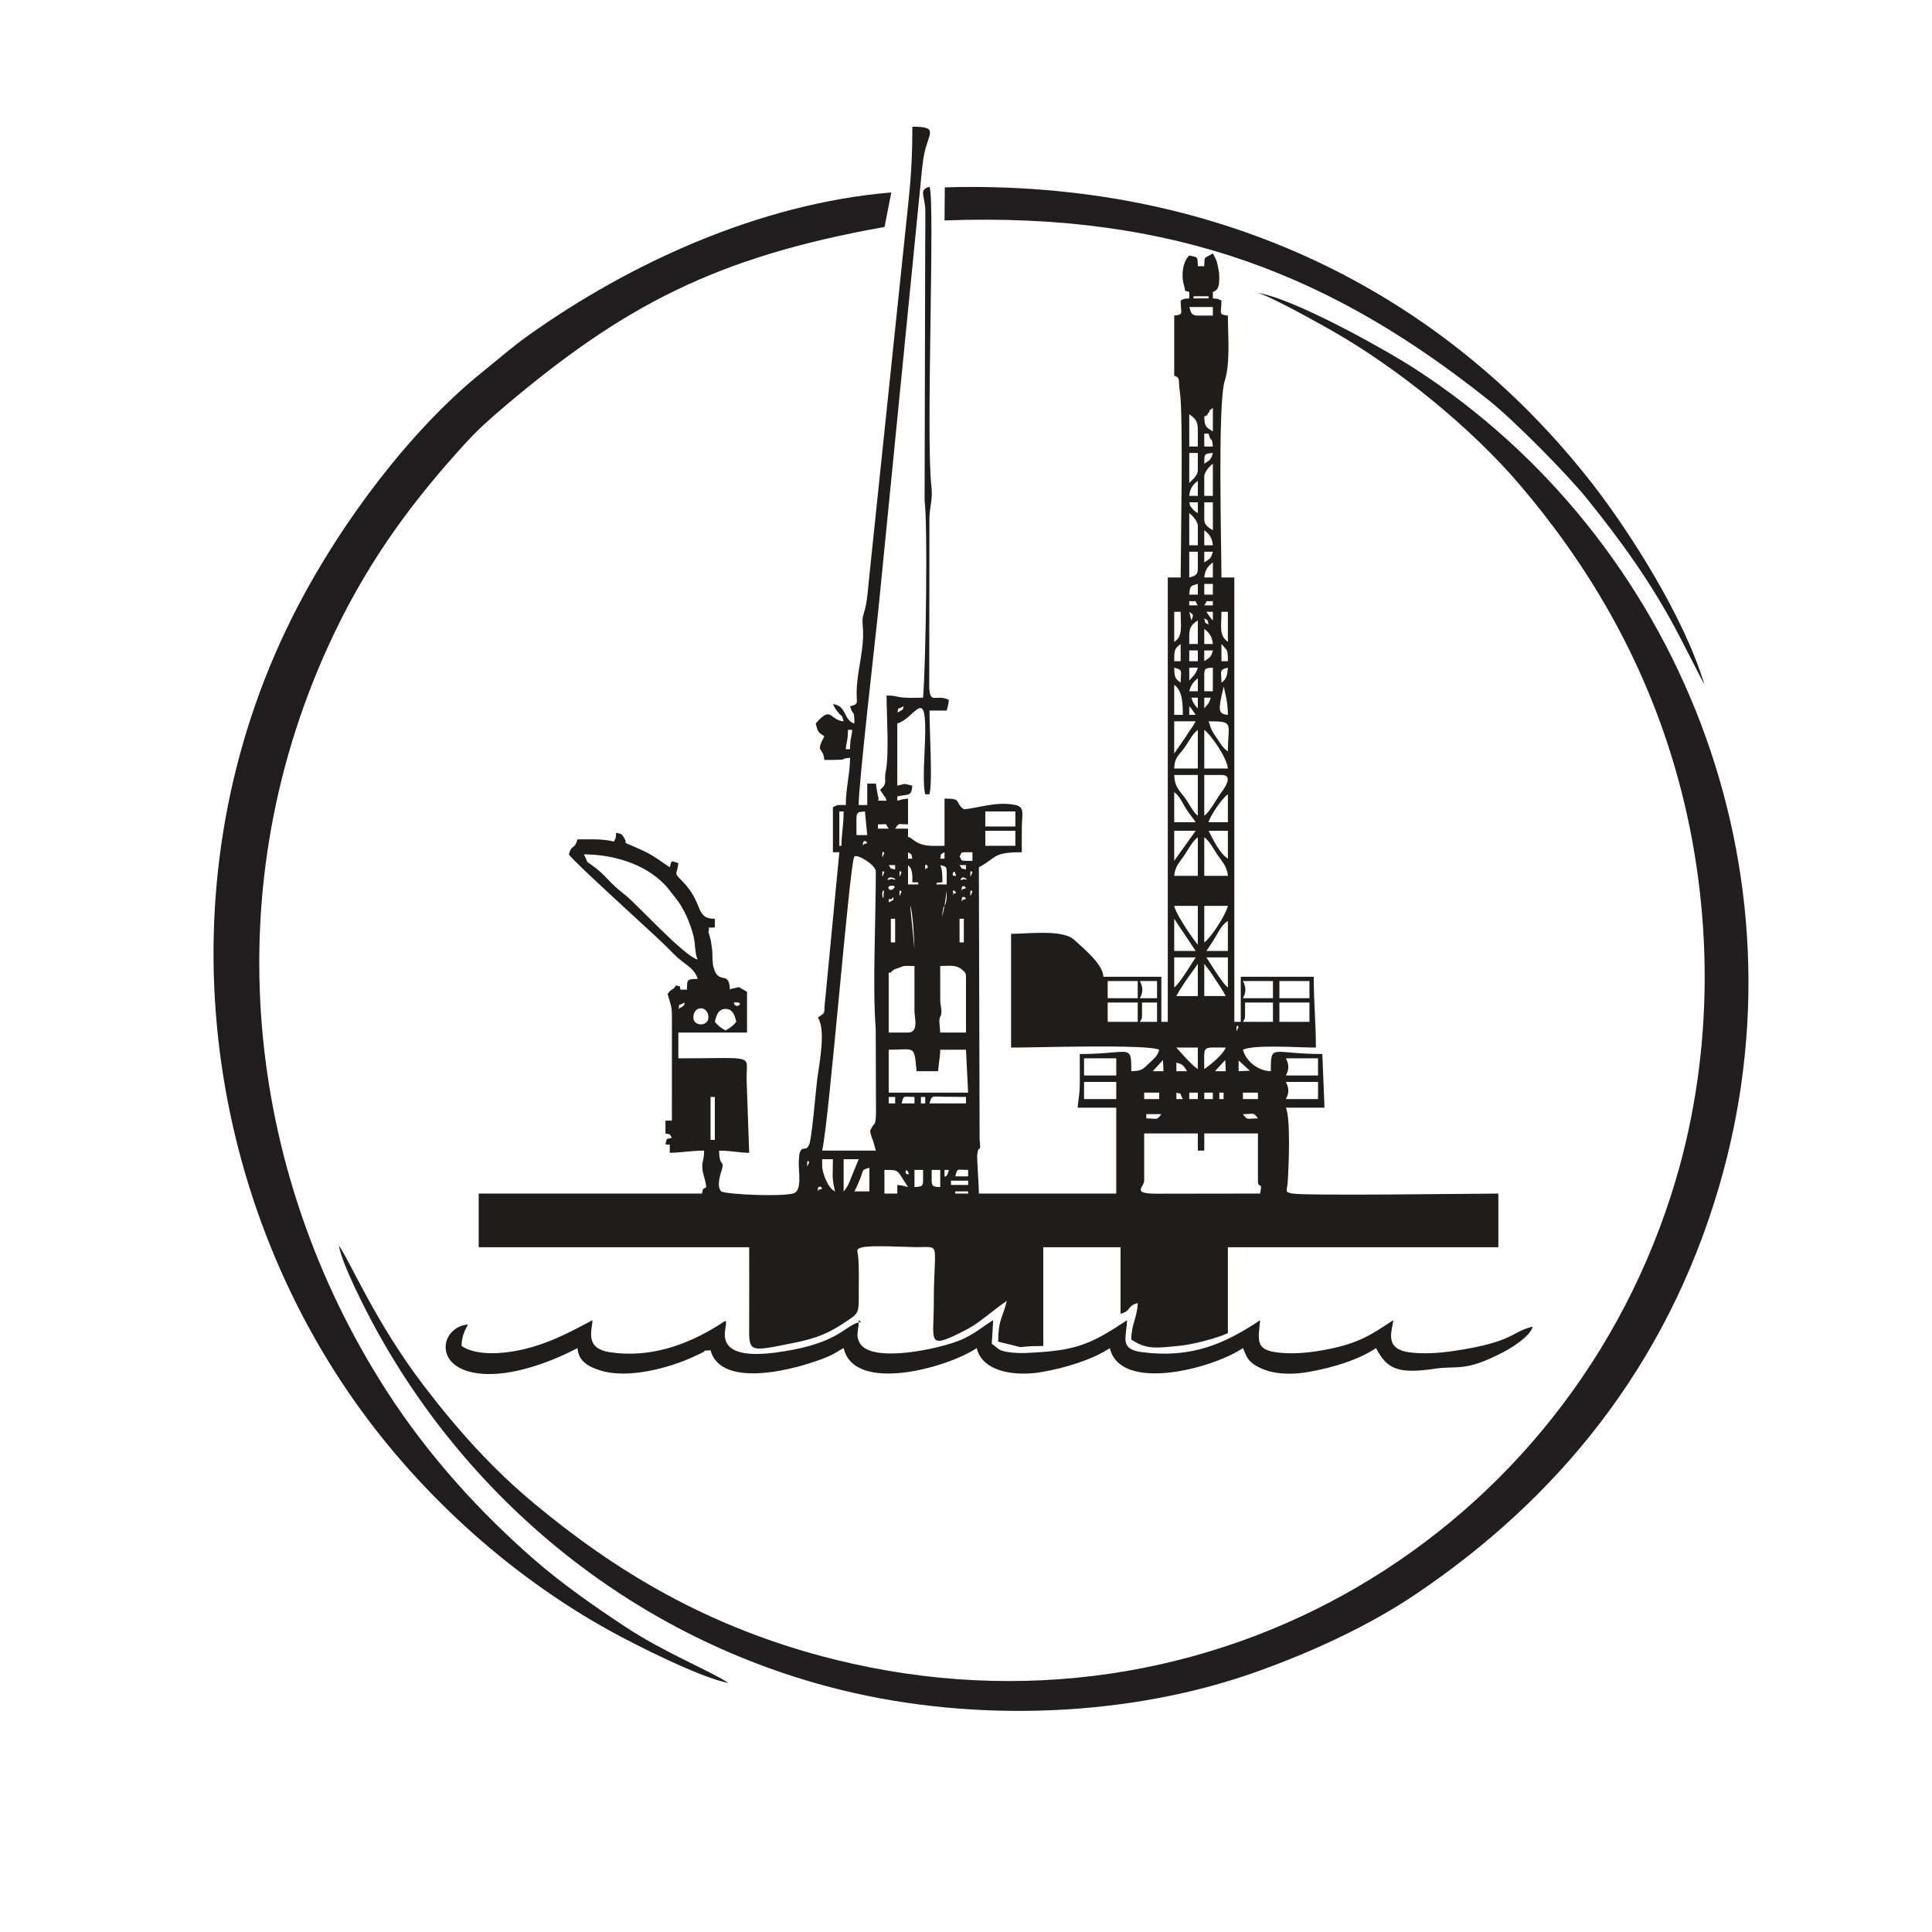 <?xml version="1.0" encoding="UTF-8"?>
<!DOCTYPE svg PUBLIC "-//W3C//DTD SVG 1.1//EN" "http://www.w3.org/Graphics/SVG/1.1/DTD/svg11.dtd">
<!-- Creator: CorelDRAW -->
<svg xmlns="http://www.w3.org/2000/svg" xml:space="preserve" width="76.2mm" height="76.2mm" version="1.1" style="shape-rendering:geometricPrecision; text-rendering:geometricPrecision; image-rendering:optimizeQuality; fill-rule:evenodd; clip-rule:evenodd"
viewBox="0 0 7620 7620"
 xmlns:xlink="http://www.w3.org/1999/xlink"
 xmlns:xodm="http://www.corel.com/coreldraw/odm/2003">
 <defs>
  <style type="text/css">
   <![CDATA[
    .fil0 {fill:#1F1C1C}
    .fil1 {fill:#1F1D1D}
    .fil2 {fill:#201E1E}
   ]]>
  </style>
 </defs>
 <g id="Layer_x0020_1">
  <g id="_105553364500064">
   <path class="fil0" d="M4487.34 5139.27l0 0zm-719.67 -440.26l50.8 0 0 8.46 -50.8 0 0 -8.46zm-338.66 -93.14l0 93.14 -59.27 0c9.97,-18.85 16.32,-33.32 23.77,-52.43 12.97,-33.28 3.55,-32.18 35.5,-40.71zm-203.2 84.67c0,-22.99 30.29,0 7.59,0.46 -8.55,0.18 -7.59,18.79 -7.59,-0.46zm524.93 -33.87l67.73 0 0 16.94 -67.73 0 0 -16.94zm-76.2 0l0 -42.33 33.87 0 0 67.73c-23.91,-1.99 -33.87,0.2 -33.87,-25.4zm-67.73 25.4l0 -67.73 33.86 0 0 42.33c0,25.98 -10.02,22.91 -33.86,25.4zm-67.74 25.4l-50.8 0 0 -93.13c62.63,0 47.08,-1.05 93.14,67.73 -19.3,-4.49 -19.47,-6.56 -42.34,-8.46l0 33.86zm279.4 -93.13l0 25.4 -50.8 0c9.28,-34.75 6.31,-25.4 50.8,-25.4zm-93.13 25.4l0 -25.4 16.93 0c-8.11,33.87 -16.52,24.49 -16.93,25.4zm-143.93 -8.47c-14.52,1.81 -11.97,-24.98 -0.58,-11.29 0,0 0.3,0.74 0.3,0.79 0.02,0.13 0.25,2.23 0.27,2.44 0.05,0.74 7.06,7.19 0.01,8.06zm-338.67 -33.86l0 -25.4 42.34 0c0,70.75 -5.29,67.95 8.46,127 -27.29,-11.02 -50.8,-72.64 -50.8,-101.6zm-59.26 -8.47c0,-21.66 13.4,-1.36 5.03,0 -0.1,0.02 -5.03,23.63 -5.03,0zm237.06 -8.47l2.53 2.53c-0.17,-0.17 -3.37,-1.68 -2.53,-2.53zm-93.13 118.54l0 -127 59.26 0 -39.16 96.3c-5.96,11.73 -3.94,7.97 -9.24,16.16 -10.2,15.77 -3.48,6.05 -10.86,14.54zm1422.39 -228.6l211.67 0 0 186.26c0,37.65 20.08,-4.05 8.47,50.8l-407.06 0.61c-103.25,0.03 -50.14,-25.19 -50.14,-51.41l0 -186.26 211.66 0 0 67.73 25.4 0 0 -67.73zm-1862.66 16.93l2.53 2.52c-0.17,-0.16 -3.37,-1.68 -2.53,-2.52zm-84.66 -160.87l16.93 0 0 169.34 -16.93 0 0 -169.34zm-76.2 160.87l2.52 2.52c-0.16,-0.16 -3.36,-1.68 -2.52,-2.52zm2175.92 -93.13c44.64,0 40.44,-8.77 59.27,16.93 -44.64,0 -40.44,8.76 -59.27,-16.93zm-381 16.93l0 -16.93 59.27 0c-18.83,25.69 -14.63,16.93 -59.27,16.93zm685.8 -59.27l2.53 2.53c-0.17,-0.17 -3.37,-1.68 -2.53,-2.53zm-948.26 0l2.53 2.53c-0.17,-0.17 -3.37,-1.68 -2.53,-2.53zm-448.73 -25.4l0 25.4 -143.94 0c9.15,-34.23 11.62,-26.49 58.54,-26.13 28.46,0.22 56.84,0.73 85.4,0.73zm-177.8 0l16.93 0 0 25.4 -16.93 0 0 -25.4zm-25.4 0l0 25.4 -50.8 0c9.28,-34.75 6.31,-25.4 50.8,-25.4zm-101.6 0l25.4 0 0 25.4 -25.4 0 0 -25.4zm1396.99 -16.93l59.27 0 0 25.4 -59.27 0 0 -25.4zm-93.13 0l16.93 0 0 25.4 -16.93 0 0 -25.4zm-59.27 0l33.87 0 0 25.4 -33.87 0 0 -25.4zm-59.26 0l33.86 0 0 25.4 -33.86 0 0 -25.4zm-50.8 0c27.69,10.03 6.15,-10.98 25.4,25.4l-25.4 0 0 -25.4zm-127 0l59.26 0 0 25.4 -59.26 0 0 -25.4zm-237.07 -42.33l127 0 0 67.73 -127 0 0 -67.73zm-1388.53 59.26l2.53 2.53c-0.17,-0.17 -3.37,-1.68 -2.53,-2.53zm-160.86 0l2.52 2.53c-0.16,-0.17 -3.36,-1.68 -2.52,-2.53zm2345.26 -59.26l127 0 0 67.73 -127 0c16.96,-30.19 8.41,-50.77 0,-67.73zm-795.87 -93.14l127 0 0 67.74 -127 0 0 -67.74zm-1354.66 59.27l0 0zm-228.6 0l0 0zm228.6 0l-8.47 -8.47 8.47 8.47zm-220.13 -8.47l-8.47 8.47 8.47 -8.47zm2184.39 -42.33l44.26 40.41 -44.26 1.92 0 -42.33zm-52.72 -1.92l1.92 44.25 -42.33 0 40.41 -44.25zm-192.81 10.39c27.82,7.43 27.88,12.28 42.33,33.86l-42.33 0 0 -33.86zm-52.73 -10.39l1.93 44.25 -42.34 0 40.41 -44.25zm-1674.47 44.25l-8.46 -8.46 8.46 8.46zm-203.2 -8.46l-8.46 8.46 8.46 -8.46zm194.74 0l-8.47 -8.47 8.47 8.47zm-186.27 -8.47l-8.47 8.47 8.47 -8.47zm177.8 0l-8.47 -8.47 8.47 8.47zm-169.33 -8.47l-8.47 8.47 8.47 -8.47zm160.86 0l0 0zm-160.86 0l0 0zm2345.26 -25.4l127 0 0 67.74 -127 0c16.96,-30.2 8.41,-50.77 0,-67.74zm-321.74 42.34c0,-96.65 -11.97,-84.67 84.67,-84.67 -9.48,26.2 -58.89,67.41 -84.67,84.67zm-110.06 -84.67l84.66 0 0 84.67c-19.95,-13.37 -26.45,-22.72 -44.44,-40.22l-40.22 -44.45zm-1024.47 93.13l84.67 0 3.17 -31.19c1.47,-13.14 5.3,-29.99 5.3,-53.47l101.6 0 8.46 169.33 -313.26 0 0 -169.33c99.91,0 100.25,-19.36 108.59,70.97 0.12,1.25 0.33,3.94 0.42,4.99 0.09,0.95 0.45,3.76 0.52,4.49 0.07,0.69 -0.07,2.93 0.53,4.21zm1261.53 -169.33c0,-21.66 13.41,-1.36 5.04,0 -0.1,0.02 -5.04,23.64 -5.04,0zm169.34 -101.6l118.53 0 0 76.2 -118.53 0 0 -76.2zm-135.47 50.8l0 -50.8 110.07 0 0 76.2 -118.54 0c5.81,-10.33 8.47,-9.05 8.47,-25.4zm-406.4 0l0 -50.8 59.27 0 0 76.2 -67.74 0c5.81,-10.33 8.47,-9.05 8.47,-25.4zm-135.46 -50.8l118.53 0 0 76.2 -118.53 0 0 -76.2zm-787.4 118.53l-76.2 0 0 -220.13c0,-32.44 -3.24,-5.1 12.67,-21.19 5.86,-5.93 2.36,-2.75 9.35,-7.58l37.36 -13.45c10.56,-1.29 30.69,-0.11 42.22,-0.11l0 177.8c0,23.93 18.42,84.66 -25.4,84.66zm-719.67 -93.13c29.24,0 36.71,26.67 42.34,50.8 -13.73,15.8 -22.4,23.32 -42.34,33.87 -19.93,-10.55 -28.6,-18.07 -42.33,-33.87 5.62,-24.13 13.09,-50.8 42.33,-50.8zm-127 33.87c0,-48.62 59.27,-48.62 59.27,0 0,36.11 -59.27,36.11 -59.27,0zm973.67 -67.73l0 -135.47c25.01,0 55.16,-5.08 76.92,7.75 1.57,0.93 3.59,2.37 5,3.46 15.67,12.19 19.68,15.82 19.68,31.12l0 220.13 -101.6 0 -3.53 -44.88c1.04,-26.99 8.94,-10.45 8.16,-44.76 -0.01,-0.61 -4.63,-26.01 -4.63,-37.35zm-1032.93 33.86c10.02,-27.69 -10.99,-6.15 25.4,-25.4 -6.61,18.25 2.3,5.82 -9.21,16.19 -3.98,3.59 -13.71,5.98 -16.19,9.21zm220.13 -25.4c1.65,-1.65 35.5,-1.72 17.7,11.82 -8.98,6.83 -22.65,-6.87 -17.7,-11.82zm2150.53 -84.66l118.53 0 0 67.73 -118.53 0 0 -67.73zm-677.33 0l118.53 0 0 67.73 -118.53 0 0 -67.73zm380.99 -67.74l22.13 28.68c9.04,13.1 12.94,19.64 20.22,30.58 15.73,23.65 28.46,41.54 42.32,67.74l-84.67 0 0 -127zm-25.4 0l0 127 -84.66 0c13.09,-24.75 22.47,-38.04 38.93,-62.67l45.73 -64.33zm177.8 67.74l118.54 0 0 67.73 -118.54 0c16.97,-30.19 8.41,-50.77 0,-67.73zm-406.4 0l67.74 0 0 67.73 -67.74 0c16.97,-30.19 8.41,-50.77 0,-67.73zm-1041.39 668.86l-211.67 0c27.79,-119.28 109.07,-1142.12 127,-1159.93 11.15,-11.07 84.67,32.87 84.67,59.27 0,191.11 -13.53,460.38 -0.45,618.51l1.12 330.44c-0.58,54.08 -7.75,44.5 -13.08,54.88 -9.83,19.15 -13.89,12.61 -3.89,44.22 0.63,2 1.69,4.21 2.41,6.22 0.73,1.99 1.9,4.07 2.66,6.07l11.23 40.32zm1303.86 -762l84.67 0 0 118.54c-21.79,-15.97 -66.48,-91.38 -84.67,-118.54zm-127 118.54l0 -118.54 84.67 0c-18.19,27.16 -62.88,102.57 -84.67,118.54zm211.67 -262.47l0 118.53 -84.67 0c14.39,-21.49 25.02,-36.87 39.61,-61.99 14.49,-24.97 23.41,-42.05 45.06,-56.54zm-211.67 -8.47l84.67 127 -84.67 0 0 -127zm-905.93 -50.8l-8.74 42.06c0.59,-10.43 -0.02,-12.78 2.07,-23.33 3.68,-18.66 0.05,-8.29 6.67,-18.73zm-135.47 0c10.14,15.98 16.94,146.78 16.94,169.34l-16.94 -169.34zm194.74 50.8l16.93 0 0 93.14 -16.93 0 0 -93.14zm-270.94 0l16.94 0 0 93.14 -16.94 0 0 -93.14zm1117.6 -50.8l93.13 0 0 152.4c-5.28,-6.07 -2.74,-1.83 -11.62,-13.78 -20.98,-28.22 -78.27,-113.37 -81.51,-138.62zm118.53 143.94l0 -143.94 93.14 0c-8.47,36.35 -67.42,126.71 -93.14,143.94zm-1024.46 -143.94l8.47 -59.26c0,16.99 1.93,42.87 -8.47,59.26zm-135.47 0c-1.14,-1.81 -2.29,-6.98 -2.57,-5.88l2.57 5.88zm203.2 -25.4c0,-22.98 30.29,0 7.59,0.47 -8.55,0.17 -7.59,18.78 -7.59,-0.47zm-287.86 0c0.04,-2.82 8.91,-0.95 10.58,-0.68 1.25,0.2 9.8,-19.27 7.45,2.49 0,0.03 -0.81,0.99 -0.9,1.01 -11.69,2.68 -17.43,17.79 -17.13,-2.82zm-25.4 -16.93c-3.04,-16.02 10.66,-30.11 5.36,-5.36 -0.13,0.58 0.23,34.92 -5.36,5.36zm347.13 -8.47c0,-21.65 13.41,-1.36 5.03,0 -0.1,0.02 -5.03,23.64 -5.03,0zm-67.73 0c-4.57,-24.68 18.1,2.17 8.64,1.59 -17.24,-1.07 -5.36,16.18 -8.64,-1.59zm-211.67 0c0,-21.65 13.41,-1.36 5.03,0 -0.1,0.02 -5.03,23.64 -5.03,0zm245.53 -16.93c0,-22.99 30.29,0 7.59,0.46 -8.55,0.18 -7.59,18.79 -7.59,-0.46zm-287.86 -8.47c5.46,-5.46 35.96,-6.13 17.45,9.21 -14.32,11.85 -21.89,-4.77 -17.45,-9.21zm76.2 -84.66c9.77,11.24 10.84,8.94 15.11,27.22 3.06,13.14 1.82,26.99 1.82,40.51 44.76,0 12.62,0.06 25.4,8.47l-42.33 0 0 -76.2zm211.66 50.8c9,-9 32.12,13.43 9.44,4.4 -0.2,-0.08 -23.62,9.78 -9.44,-4.4zm-287.86 0c9.81,-9.82 48.26,14.32 10.57,3.44 -1.01,-0.29 -25.27,11.25 -10.57,-3.44zm1244.59 -160.87c20.61,15.1 36.15,45.81 50.81,67.73 17.63,26.36 39.14,46.31 42.33,84.67l-93.14 0 0 -152.4zm-25.4 0l0 152.4 -93.13 0c3.14,-37.73 20.02,-51.51 38.93,-79.6 16.97,-25.23 33.12,-57.35 54.2,-72.8zm-897.46 143.93c0,-21.65 13.41,-1.36 5.03,0 -0.1,0.02 -5.03,23.64 -5.03,0zm-279.4 0c0,-21.65 13.41,-1.36 5.03,0 -0.1,0.02 -5.03,23.64 -5.03,0zm-67.73 0c0,-21.65 13.4,-1.36 5.03,0 -0.1,0.02 -5.03,23.64 -5.03,0zm287.86 8.47c-21.89,2.72 -2.58,-28.62 -0.27,-10.51 0.02,0.14 0.25,2.23 0.26,2.45 0.05,0.74 7.06,7.19 0.01,8.06zm-59.26 -42.33c30.58,8.16 25.4,0.13 25.4,76.2l-42.34 0c10.36,-7.83 -9.51,-5.49 25.4,-8.47 0,-28.18 0.26,-48.21 -8.46,-67.73zm-59.27 8.46c-3.83,-20.75 15.52,-3.46 9.32,1.4 -13.02,10.21 -8.13,5.03 -9.32,-1.4zm135.47 -8.46l25.4 0 0 16.93c-24.76,-5.93 -12.2,1.09 -25.4,-16.93zm-279.4 0l25.4 0 0 16.93c-24.76,-5.93 -12.2,1.09 -25.4,-16.93zm279.4 -33.87c9.91,-14.27 1.21,-16.93 25.4,-16.93l25.4 0 0 33.86 -25.4 0c-23.85,0 -15.68,-3.66 -25.4,-16.93zm-59.27 -16.93l0 25.4 -16.93 0c5.55,-23.21 -3.44,-13.19 16.93,-25.4zm-143.93 0c18.71,13 10.52,1.38 16.93,25.4l-16.93 0 0 -25.4zm-1278.47 8.46c116.98,0 238.3,37.95 315.75,116.06 18,18.16 28.8,35.02 45.8,55.8 32.78,40.1 57.85,98.96 70.68,149.45 7.58,29.82 5.06,69.7 16.51,93.56 -53.84,-14.38 -229.53,-207.72 -281.9,-251.5 -25.76,-21.54 -34.58,-26.5 -58.92,-51.15 -19.25,-19.48 -35.21,-37.9 -55.87,-54.2 -56.37,-44.48 -26.2,-8.83 -52.05,-58.02zm1176.87 0c0,-21.65 13.4,-1.35 5.03,0 -0.1,0.02 -5.03,23.64 -5.03,0zm406.4 -8.46l2.52 2.52c-0.16,-0.16 -3.37,-1.68 -2.52,-2.52zm-465.67 0l2.53 2.52c-0.17,-0.16 -3.37,-1.68 -2.53,-2.52zm465.67 -84.67l118.53 0 0 59.27 -118.53 0 0 -59.27zm-482.6 50.8c0,-22.99 30.29,0 7.59,0.46 -8.55,0.18 -7.59,18.79 -7.59,-0.46zm1363.13 -50.8l76.2 0 0 110.07c-34.45,-23.07 -57.39,-74.26 -76.2,-110.07zm-135.47 118.53l0 -118.53 84.67 0 -84.67 118.53zm-1312.33 -59.26l-8.46 0 0 -135.47 16.93 0c0,58.63 -8.47,85.89 -8.47,135.47zm143.93 -84.67c43.52,0.97 24.32,-7.66 42.34,16.93l-42.34 0 0 -16.93zm423.34 -50.8l118.53 0 0 59.27 -118.53 0 0 -59.27zm956.73 -67.73l0 110.06 -76.2 0c7.44,-27.87 54.93,-95.82 76.2,-110.06zm-211.67 -8.47c20.42,14.96 29.46,36.32 42.71,58.89 13.56,23.08 28,38.81 41.96,59.64l-84.67 0 0 -118.53zm-1210.73 169.33l-42.33 0c0,-93.61 -7.34,-89.7 33.86,-93.13 0.49,1.11 -0.29,2.07 -0.33,3.61l8.8 89.52zm1329.26 -76.2l0 -160.86 67.74 0c54.75,0 3.76,62.69 -6.71,77.93 -17.4,25.33 -39.67,67.29 -61.03,82.93zm-118.53 -160.86l93.13 0 0 160.86c-19.37,-14.19 -34.55,-49.41 -53.17,-73.82 -21.27,-27.89 -38.7,-41.44 -39.96,-87.04zm118.53 -177.8c26.68,19.54 89.59,109.72 93.14,152.4l-93.14 0 0 -152.4zm-25.4 0l0 152.4 -93.13 0c0.97,-43.44 18.62,-52.43 38.75,-79.79 18.82,-25.57 32.1,-56.28 54.38,-72.61zm-1371.59 76.2l-16.94 0c2.72,-32.66 8.47,-33.34 8.47,-76.2l16.93 0c-2.71,32.65 -8.46,33.34 -8.46,76.2zm1413.93 -110.07c103.79,0 76.2,6.8 76.2,118.54 -19.77,-13.24 -29.42,-30.8 -42.51,-50.63 -9.14,-13.87 -10.71,-13.77 -19.77,-31.03 -8.72,-16.62 -8.76,-25.33 -13.92,-36.88zm-135.47 127l0 -127 84.67 0c-14.92,28.19 -22.72,33.67 -39.72,61.88l-44.95 65.12zm144.97 -185.94c0.08,1.37 2.14,1.7 2.39,4.69l-2.39 -4.69zm-85.7 -0.32c10.56,12.15 -3.31,-5.91 11.57,13.82 7.45,9.89 8.31,11.81 13.83,20.04l-25.4 0 0 -33.86zm-59.27 -84.67c30.74,22.52 33.87,65.32 33.87,118.53l-33.87 0 0 -118.53zm-1092.2 110.07c10.03,-27.7 -10.98,-6.15 25.4,-25.4 -6.6,18.24 2.3,5.82 -9.2,16.19 -3.98,3.58 -13.71,5.97 -16.2,9.21zm1286.93 -101.6c1.17,1.83 2.1,2.84 2.4,6.06l9.01 41.8c2.24,14.59 5.53,36.64 5.53,62.2 -40.94,-3.4 -37.8,-20.52 -16.94,-110.06zm-76.2 84.66l0 -42.33 25.4 0c-7.07,26.49 -13.93,26.54 -25.4,42.33zm-50.8 -42.33l25.4 0 0 42.33c-3.53,-4.06 -9.58,-9.46 -15.1,-18.76 -10.62,-17.9 -6.49,-16.32 -10.3,-23.57zm50.8 -93.13c0,-25.6 9.97,-23.41 33.87,-25.4l0 93.13 -33.87 0 0 -67.73zm-25.4 16.93l0 50.8 -33.86 0c6.33,-23.71 16.79,-38.29 33.86,-50.8zm-93.13 -42.33c36.25,9.67 25.4,12.15 25.4,59.26 -22.63,-16.58 -24.34,-21.04 -25.4,-59.26zm186.27 59.26c0,-47.11 -10.85,-49.59 25.4,-59.26 -2.59,31.14 -5.33,45.32 -25.4,59.26zm-127 -8.46l0 -50.8 33.86 0c-6.55,24.54 -19.71,34.51 -33.86,50.8zm127 -143.94c23.3,26.81 25.4,19.7 25.4,67.74l-25.4 0 0 -67.74zm-127 25.4l33.86 0 0 42.34 -33.86 0 0 -42.34zm-33.87 -25.4l0 67.74 -25.4 0c0,-42.4 0.28,-49.34 25.4,-67.74zm93.13 67.74l0 -42.34 33.87 0c-7.62,28.56 -12.13,27.23 -33.87,42.34zm0 -127c18.34,13.43 31.38,29.33 33.87,59.26l-33.87 0 0 -59.26zm-59.26 25.4c0,-34.46 13.37,-45.55 33.86,-59.27l0 93.13 -33.86 0 0 -33.86zm127 -93.14l25.4 0 0 118.54c-35.93,-26.33 -25.4,-59.06 -25.4,-118.54zm-186.27 118.54l0 -118.54 25.4 0c0,54.59 9.83,97.42 -25.4,118.54zm143.93 -59.27l0 0zm0 0l-8.46 -8.47 8.46 8.47zm-8.46 -8.47c-18.22,-12.66 -11.15,-1.24 -16.94,-25.4 18.72,13.01 10.53,1.39 16.94,25.4zm-67.74 -16.93l-8.46 -33.87c16.18,11.69 18.24,10.42 8.46,33.87zm59.27 -33.87l25.4 0 0 33.87c-10.56,-12.15 3.31,5.9 -11.57,-13.83 -7.45,-9.88 -8.32,-11.8 -13.83,-20.04zm25.4 -42.33l0 16.93 -33.87 0c19.13,-26.1 -5.49,-13.58 33.87,-16.93zm-93.13 0c39.32,3.27 14.8,-9.08 33.86,16.93l-33.86 0 0 -16.93zm59.26 -67.73l33.87 0 0 42.33 -33.87 0 0 -42.33zm-25.4 0l0 42.33 -33.86 0c2.87,-34.52 4.35,-34.45 33.86,-42.33zm59.27 -84.67l0 59.27 -33.87 0c2.5,-29.94 15.53,-45.83 33.87,-59.27zm-93.13 59.27l0 -101.6 33.86 0 0 67.73c0,26.5 -15.14,28.33 -33.86,33.87zm59.26 -59.27l0 -42.33 33.87 0c-7.62,28.55 -12.13,27.23 -33.87,42.33zm0 -127c18.34,13.44 31.38,29.33 33.87,59.27l-33.87 0 0 -59.27zm-59.26 -67.73c11.66,8.54 33.86,32.45 33.86,50.8l0 76.2 -33.86 0 0 -127zm59.26 25.4l0 -67.74 33.87 0 0 110.07c-14.44,-9.67 -33.87,-18.42 -33.87,-42.33zm-59.26 -67.74l33.86 0 0 42.34c-7.25,-4.86 -10.71,-4.99 -19.18,-14.68 -21.93,-25.09 -6.67,-12.4 -14.68,-27.66zm59.26 -101.6c0,-18.34 22.21,-42.25 33.87,-50.79l0 126.99 -33.87 0 0 -76.2zm-25.4 16.94l0 59.26 -33.86 0c2.49,-29.93 15.53,-45.83 33.86,-59.26zm-33.86 8.46l0 -118.53 33.86 0 0 67.74c0,22.5 -22.58,37.82 -33.86,50.79zm59.26 -76.19c0.84,-37.56 -2.69,-39.3 33.87,-42.34 -7.62,28.56 -12.13,27.23 -33.87,42.34zm0 -118.54l16.94 0c10.5,39.34 13.33,7.49 16.93,50.8l-33.87 0 0 -50.8zm-59.26 -76.2c20.49,13.73 33.86,24.81 33.86,59.27l0 67.73 -33.86 0 0 -127zm59.26 8.47c21.14,-8.53 4.75,-2.05 18.01,-15.86 9.58,-10 -9.21,0.36 15.86,-18.01l0 93.14c-26.54,-17.78 -32.69,-16.73 -33.87,-59.27zm-50.8 -33.87l2.53 2.53c-0.17,-0.17 -3.37,-1.69 -2.53,-2.53zm-8.46 -16.93l2.52 2.52c-0.16,-0.16 -3.36,-1.68 -2.52,-2.52zm93.13 -110.07l2.53 2.53c-0.17,-0.17 -3.37,-1.69 -2.53,-2.53zm-93.13 -270.93l93.13 0 0 33.87 -59.27 0c-31.94,0 -27.34,-21.46 -33.86,-33.87zm16.93 -42.33l59.27 0 0 8.46 -59.27 0 0 -8.46zm-220.13 3970.85c-1.24,55.76 -25.4,83.48 -25.4,143.93 61.55,41.22 100.84,33.5 193.58,24.25 52.21,-5.2 146.93,-30.22 187.42,-49.65l0 -338.66 1066.79 0 0 -211.67c-61.17,0 -759.34,9.44 -813.19,-0.16 -31.62,-5.64 -20.22,-11.75 -17.96,-41.64 4.7,-62.19 12.13,-256.91 -7.04,-296.86l152.4 0 -8.47 -211.67c-201.58,0 -203.2,-44.54 -203.2,67.73 -49.49,-1.1 -97.71,-38.38 -110.07,-84.66 44.69,-21.44 220.02,-8.47 287.87,-8.47 0,-96.36 -8.47,-175.33 -8.47,-279.4l-287.86 0 0 177.8 -25.4 0 0 -1752.59 -50.8 0c0,-119.56 -15.35,-684.1 12.76,-774.64 22.91,-73.79 12.64,-176.03 12.64,-258.29 -39.3,-4.3 -25.4,-7.76 -25.4,-59.27 -15.45,-7.66 -10.59,-6.53 -33.87,-8.47l0 -25.4c18.85,-7.6 28.07,-16.47 24.61,-75.13 -0.23,-3.96 -6.7,-36.76 -8.55,-42.42 -0.68,-2.09 -1.45,-4.3 -2.2,-6.32 -0.74,-1.97 -1.66,-4.17 -2.45,-6.05l-11.41 -22.48c-34.46,23.08 -32.88,6.67 -33.87,50.8l-25.4 0c-0.89,-40.12 0.01,-34.44 -33.86,-42.33 -25.94,24.6 -32.19,78.29 -21.58,114.48 11.11,37.9 -4.8,18.81 21.58,29.45l0 25.4c-26.22,2.24 -16.01,-0.1 -33.87,8.47 0,51.51 13.9,54.97 -25.4,59.27l0 237.06c26,8.62 14.83,15.61 22.06,62.21 14.48,93.23 3.34,626.34 3.34,733.66l-50.8 0 0 1752.59 -25.4 0 0 -177.8 -228.6 0c-1.1,-49.36 -79.58,-113.04 -116.05,-146.41 -44.63,-40.86 -182.3,-22.92 -248.01,-22.92l0 448.73c95.79,0 536.81,-14.27 584.19,8.47 -7.13,26.73 -19.99,33.86 -39.84,53.29 -22.98,22.5 -28.17,30.44 -70.22,31.37 0,-112.27 -1.63,-67.73 -203.2,-67.73 0,36.73 -0.1,73.46 0.11,110.18 0.29,49.06 -5.57,65.32 -8.58,101.49l152.4 0 0 338.66 -541.86 0c0,-36.95 -8.03,-138.3 -6.63,-151.84 4.97,-48.27 16.12,1.69 9.5,-61.57l-2.87 -1073.52c72.59,-38.41 51.96,-59.26 169.33,-59.26 0,-33.88 -0.31,-67.9 0.15,-101.76 0.66,-47.58 12.36,-76.79 -25.43,-84.62 -75.01,-15.55 -146.01,12.28 -203.32,17.04 -39.43,-28.88 -2.98,-42.33 -76.2,-42.33l0 186.27c-50.03,0 -88.8,5.5 -126.48,-25.92 -23.61,-19.68 -16.33,8.79 -17.45,-41.82l-50.8 0c17.94,-24.48 6.89,-16.93 50.8,-16.93l0 -101.6c-22.86,1.9 -23.03,3.97 -42.34,8.47l0 -16.94c44.55,-10.37 55.6,1.82 59.27,-42.33 -38.77,-9.03 -20.5,-9.03 -59.27,0l0 -245.53c65.94,-17.61 111.81,-145.87 110.14,33.79 -0.72,78.25 -12.26,193.26 -0.07,245.61l16.93 0c12.56,-53.9 0,-241.97 0,-330.2l67.74 0c4.49,-19.3 6.56,-19.47 8.46,-42.33 -51.6,-24.76 -74.1,20.89 -77.27,-49.73l0.8 -670.22c1.41,-47.28 14.14,-69.38 7.56,-125.43 -21.94,-186.91 15.18,-1131.33 -7.29,-1178.15 -44.38,11.85 -17.67,35.14 -16.62,92.76 0.76,41.92 -0.31,85.27 -0.31,127.37l-2.42 1018.2c12.8,89.75 5.13,642.44 -6.05,776.73 -23.76,0 -52.58,1.46 -75.75,-0.44 -32.72,-2.69 -28.84,-8.03 -68.18,-8.03 0,75.9 10.94,234.18 -3.61,301.78 -5.84,27.1 3.24,36 -6.75,54.5 -1.44,2.66 -11.52,11.45 -15.04,16.25l6.93 10.01c0.94,1.47 5.44,8.22 6.67,10.26 12.9,21.48 0.79,-8.34 11.8,22.07 -54.58,-1.22 -23.52,3.76 -33.83,-16.97 -0.49,-0.99 -8.45,-50.18 -8.5,-50.77l-33.87 0 0 84.67 -33.87 0c0,-85.65 65.33,-649.07 77.59,-769.09l161.88 -1633.04c5.36,-42.89 9.4,-119.21 19.33,-166.93 17.29,-83.06 58.5,-106.4 -47.13,-106.4 0,117.74 -5.07,199.11 -15.5,297.77l-152.24 1456.43c-6.98,56.99 -7.77,118 -25.02,170.33 -8.44,25.61 0.1,39.98 -1.63,90.2 -2.4,69.86 -23.84,141.64 -25.29,212.45 -0.97,47.21 10.58,49.09 -25.85,58.82 11.14,41.71 16.93,6.77 16.93,67.73 -42.94,-11.47 -30.04,-71.66 -84.66,-76.2 8.99,17 7.25,15.24 19.64,31.15 17.26,22.17 14.22,4.87 22.69,36.58 -57.09,-4.75 -46.47,-64.7 -110.07,8.47 7.76,33.29 9.32,34.36 33.87,50.8 -37.07,70.05 -4.68,36.85 0,93.13 118.98,0 45.98,-3.84 101.6,-8.47 0,59 -16.94,121.99 -16.94,186.27 -34.4,0 -27.26,-2.83 -50.79,8.47l0 177.8 25.4 0 -56.35 587.12c-6.61,50.37 6.71,41.35 -28.32,64.81 32.54,48.59 5.51,181.98 -2.55,242.98 -4.8,36.35 -21.58,236.25 -31.32,256.55 -14.26,35.33 -27.26,-1.35 -38.99,38.13l-2.62 30.24c-1.58,35.8 14.37,112.74 -19.06,124.96 -39.83,14.55 -260.04,5.61 -286.46,-7.06 -20.82,-20.82 -1.34,-73.4 1.58,-83.73 12.71,-45.04 -10.05,-8.58 -10.05,-77.14 53.14,0 76.17,8.47 118.54,8.47l-9.74 -278.22c-6.2,-113.76 54.56,-94.32 -269.66,-94.32l0 -101.6 270.93 0 0 -160.86c-1.67,-0.88 -31.61,-18.24 -31.98,-18.35l-30.22 6.52c-1.16,0.58 -3.5,2.63 -5.53,3.36 -1.78,-79.58 -44.59,-14.57 -64.34,-88.07 -5.82,-21.67 -3.09,-47.63 -5.67,-70.53 -0.51,-4.55 -3.53,-26.54 -5.43,-36.9l-9.23 -33.1c10,-26.79 -18.38,-12.14 25.4,-16.93l0 -33.87c-79.95,0 -41.76,-61.74 -129.74,-150.05 -36.08,-36.22 -18.25,-21.37 -14.19,-70.08 -29.26,-6.2 -25.03,-16.16 -33.87,16.93 -32.39,-21.69 -65.83,-47.49 -104.22,-65.1 -105.03,-48.19 -54.46,-16.95 -75.8,-51.21 -8.45,-13.59 -11.7,-17.49 -31.65,-19.15 -2.23,26.21 0.11,16 -8.46,33.86 -47.66,-11.1 -85.53,-8.46 -143.94,-8.46 -11.39,42.68 -22.46,16.58 -33.86,59.26 22.03,32.9 336.22,314.94 383.11,361.95 23.98,24.03 39.86,41.78 65.62,61.38 23.43,17.83 50.58,35.2 59.27,67.74 -41.8,0.93 -41.41,0.54 -42.34,42.33l-25.4 0c-5.83,-22 3.14,-9.44 -16.93,-16.93 -19.77,26.98 -14.1,6.89 -33.87,33.87 14.36,53.75 17.51,41.85 17,110l-0.06 389.53 -25.4 0 0 50.8c24.75,5.92 12.19,-1.09 25.4,16.93 -25.51,6.81 -18.59,-0.11 -25.4,25.4 22.41,9.05 15.79,-17.41 16.93,33.87 43.62,0 78.96,-8.47 135.47,-8.47 0,41.72 -9.84,40.64 -6.54,74.19 1.85,18.81 12.79,43.11 15,69.74 -18.71,13.01 -10.52,1.39 -16.93,25.4l-880.53 0 0 211.67 1066.8 0c0,98.74 0.55,197.64 -0.03,296.36 -0.72,120.76 -7.26,117.55 174.37,81.18 96.52,-19.33 141.18,-39.37 210.27,-86.06 42.32,-28.59 48.25,-29.76 47.62,-96.32 -0.49,-50.92 1.98,-102.67 -1.85,-153.36 -2.13,-28.19 -12.05,-32.96 11.25,-40.35 35.34,-11.23 185.18,-1.37 227.79,-1.89 88.7,-1.1 58.72,-15.57 58.71,220.57 -0.01,148.91 -27.8,183.32 107.37,115.84 44.87,-22.4 55.79,-30.64 93.42,-58.98 29.83,-22.47 58.49,-46.18 87.07,-65.32 -15.51,66.58 -33.86,72.28 -33.86,160.86 148.48,34.59 32.03,16.93 177.8,16.93l0 -389.46 304.79 0 0 262.46c44.15,-11.78 23.59,-30.54 67.74,-42.33z"/>
   <path class="fil0" d="M3386.67 5215.47c-55.55,14.84 -79.67,79.75 -292.4,114 -86.63,13.95 -252.12,33.73 -234.29,-82.51 7.63,-49.75 4.54,-39.5 -22.06,-22.67 -127.6,80.73 -275.24,132.82 -432.27,109.01 -101.87,-15.45 -69.7,-87.76 -68.84,-126.3 -73.95,39.13 -145.02,78.15 -233.92,104.75 -75.25,22.51 -210.28,45.24 -282.54,-3.15 0.85,-38.45 12,-59.34 25.4,-84.66 -114.54,9.53 -144.32,190.36 76.15,195.36 118.14,2.67 260.42,-51.84 355.64,-102.23 4.21,50.52 40.69,72.62 89.72,88.08 108.24,34.13 269.87,-8.73 367.8,-53.89 10.29,-4.75 14.75,-7.29 28.87,-13.47 32.32,-14.13 -7.42,-8.43 38.55,-12.25 41.88,156.85 348.3,73.99 464.69,24.43 22.09,-9.41 38.67,-21.49 60.24,-32.9 42.07,180.61 409.5,77.3 524.93,0 21.41,91.89 147.31,113.01 255.39,94.53 96.29,-16.47 203.68,-50.43 269.54,-94.53 40.78,175.05 400.91,83.05 524.93,0 14.48,30.17 15.66,60.69 90.6,87.21 49.96,17.68 113.1,16.15 164.79,7.32 99.53,-17.02 201.02,-48.64 269.55,-94.53 42.52,80.36 82.75,103.86 233.49,81.09 87.6,-13.23 115.26,14.58 266.2,-63.99 35.5,-18.48 107.95,-62.72 118.37,-101.77 -85.71,19.97 -70.16,59.81 -310.61,95.8 -56.6,8.47 -124.26,13.21 -179.24,4.99 -101.07,-15.1 -61.24,-92.33 -60.48,-126.19 -96.29,64.48 -146.41,95.88 -286.53,119.87 -58.33,9.99 -121.89,14.69 -177.93,6.32 -81.25,-12.14 -66.57,-52.87 -60.47,-126.19 -140.29,93.95 -271.61,150.9 -464.52,126.25 -93.07,-11.89 -61.94,-57.98 -60.42,-126.25 -152.34,102.02 -209.45,121.09 -401.61,129.37 -12.35,0.53 -44.16,0.4 -70.49,-4.17 -38.09,-6.6 -35,-14.46 -61.29,-32.06l5.64 -93.37c-39.12,23.38 -69.54,52.27 -124.12,76.5 -79.25,35.18 -357.83,97.07 -402.8,12.63 -16.11,-30.27 -4.42,-45.94 -3.66,-80.43z"/>
   <polygon class="fil0" points="3386.67,5215.47 3395.14,5215.47 3388.09,5205.59 "/>
  </g>
  <g id="_105553364484128">
   <path class="fil1" d="M2873.53 6637.93c-76.57,-49.9 -252.62,-119.74 -405.24,-220.38 -130.42,-86.01 -253.34,-172.41 -360.79,-266.03 -209.28,-182.35 -415.77,-405.69 -584.41,-668.29 -556.54,-866.61 -682.98,-1983.51 -205.92,-2983.2 148.4,-310.97 324.63,-538.61 514.53,-747.46 53.47,-58.8 100.89,-100.84 161.36,-151.99 465.08,-393.31 831.01,-587.5 1495.73,-705.39l26.52 -136.11c-521.51,43.5 -1032.87,280.52 -1429.2,562.25 -66.83,47.51 -121.86,96.34 -183.92,146.24 -286.94,230.73 -557.99,597.87 -727.5,923.52 -527.64,1013.68 -402.08,2217.28 198.1,3098.2 261.54,383.89 628.66,720.26 1036.39,944.72 94.4,51.98 355.26,184.46 464.35,203.92z"/>
   <path class="fil1" d="M3725.33 869.41c916.3,-33.7 1540.54,224.88 2149.03,711.28 99.3,79.38 307.79,291.08 380.62,381.1 139.05,171.9 258.87,337.52 365.3,540.5l102.28 198.58c-79.46,-267.65 -298.05,-607.72 -440.74,-791.16 -593.66,-763.19 -1481.92,-1201.43 -2555.33,-1170.78l-1.16 130.48z"/>
  </g>
  <path class="fil2" d="M4957.64 1154.64c44.11,8.25 243.4,119.99 293.13,148.17 265.15,150.31 553.73,387.03 742.14,607.82 254.74,298.5 493.94,678.17 626.69,1164.4 138.98,509.06 141.08,1067.86 -9.74,1577.13 -413.11,1394.99 -1833.85,2261 -3316.46,1893.45 -505.2,-125.25 -873.76,-355.72 -1185.54,-614.83 -162.26,-134.84 -299.12,-285.92 -435.52,-464.35 -193.57,-253.22 -293.11,-496.04 -336.13,-553.89 13.79,76.06 104.89,253.16 143.24,323.49 377.42,692.04 1030.19,1230.44 1837.55,1429.12 533.88,131.39 1142.45,105.3 1636.19,-70.5 228.51,-81.37 450.37,-185.56 629.64,-306.28 559.21,-376.55 987.62,-897.13 1195.97,-1603.79 368.43,-1249.64 -158.07,-2558.43 -1200.88,-3231.92 -113.5,-73.3 -478.22,-277.86 -620.28,-298.02z"/>
 </g>
</svg>
